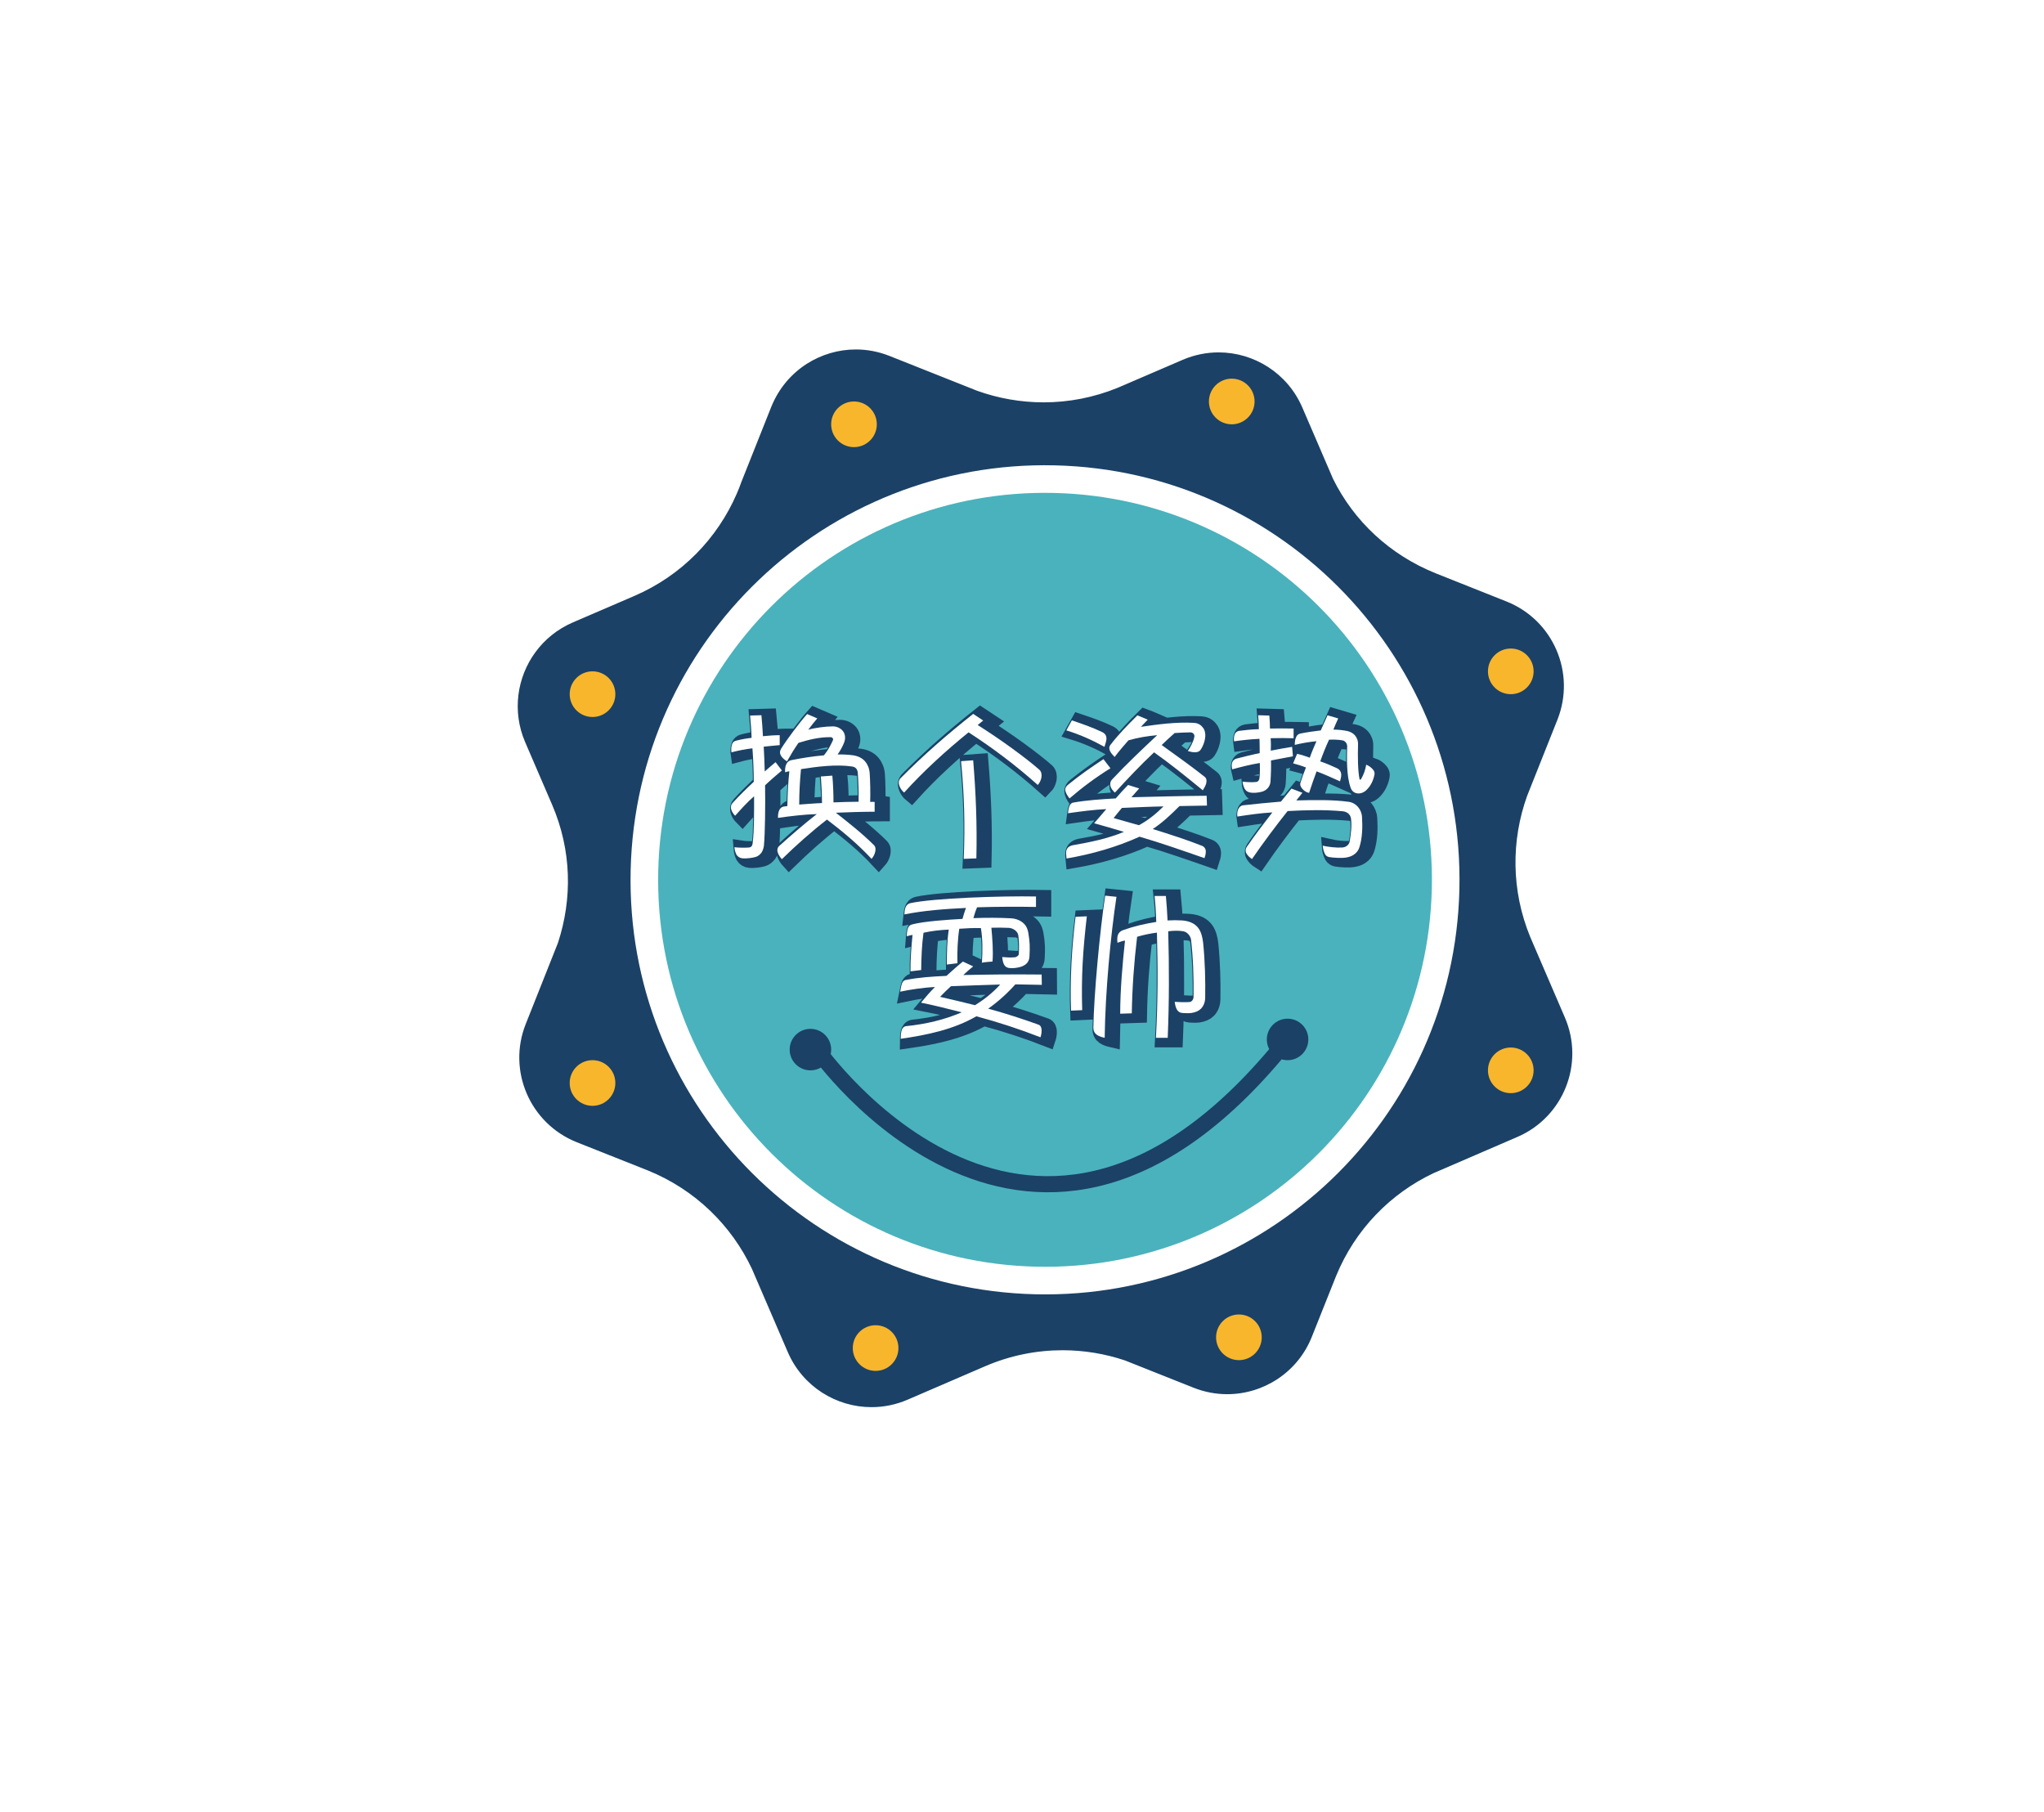 <?xml version="1.0" encoding="utf-8"?>
<!-- Generator: Adobe Illustrator 16.0.0, SVG Export Plug-In . SVG Version: 6.00 Build 0)  -->
<!DOCTYPE svg PUBLIC "-//W3C//DTD SVG 1.1//EN" "http://www.w3.org/Graphics/SVG/1.1/DTD/svg11.dtd">
<svg version="1.1" id="Layer_1" xmlns="http://www.w3.org/2000/svg" xmlns:xlink="http://www.w3.org/1999/xlink" x="0px" y="0px"
	 width="126.876px" height="112.438px" viewBox="0 0 126.876 112.438" enable-background="new 0 0 126.876 112.438"
	 xml:space="preserve">
<rect fill="#FFFFFF" width="126.876" height="112.438"/>
<g>
	<g>
		<g>
			<g>
				<path fill="#1B4166" d="M54.099,87.836c-2.464,0-4.686-1.462-5.659-3.724l-2.226-5.166c-1.251-2.648-3.448-4.727-6.182-5.836
					l-4.423-1.756c-3.152-1.262-4.692-4.847-3.436-7.991l1.996-5.027c0.894-2.725,0.772-5.569-0.359-8.197l-1.672-3.881
					c-0.857-1.992-0.593-4.318,0.689-6.069c0.642-0.88,1.516-1.576,2.528-2.014l3.808-1.64c2.75-1.183,4.92-3.346,6.11-6.091
					c0.104-0.228,0.186-0.45,0.267-0.676l1.871-4.704c0.488-1.206,1.317-2.21,2.399-2.903c0.994-0.636,2.14-0.972,3.312-0.972
					c0.781,0,1.549,0.148,2.281,0.441l5.436,2.16c1.261,0.45,2.592,0.682,3.939,0.681c1.52,0,3.008-0.293,4.424-0.872l4.007-1.726
					c0.776-0.334,1.594-0.503,2.431-0.503c2.461,0,4.681,1.461,5.654,3.721l1.912,4.439c1.254,2.526,3.434,4.523,6.127,5.601
					l4.364,1.736c1.528,0.609,2.727,1.774,3.375,3.282c0.649,1.509,0.672,3.181,0.063,4.708l-1.881,4.728
					c-0.979,2.724-0.909,5.712,0.2,8.4l2.136,4.962c0.652,1.51,0.677,3.184,0.068,4.711c-0.608,1.526-1.776,2.724-3.287,3.371
					l-5.2,2.244c-2.615,1.243-4.674,3.42-5.78,6.12l-1.498,3.757c-0.937,2.356-3.182,3.88-5.72,3.88l0,0
					c-0.778,0-1.543-0.146-2.271-0.437l-4.256-1.693c-1.177-0.395-2.427-0.599-3.69-0.599c-1.593,0-3.148,0.322-4.624,0.959
					l-4.807,2.073C55.751,87.667,54.935,87.836,54.099,87.836z"/>
				<path fill="#FFFFFF" d="M53.124,21.689c0.697,0,1.407,0.13,2.096,0.405l5.437,2.161c1.313,0.469,2.709,0.717,4.124,0.717
					c1.54,0,3.104-0.293,4.613-0.91l4.016-1.729c0.729-0.313,1.486-0.462,2.232-0.462c2.19,0,4.273,1.28,5.195,3.419l1.912,4.439
					c1.286,2.594,3.502,4.708,6.4,5.866l4.365,1.737c2.901,1.156,4.314,4.438,3.158,7.34l-1.881,4.729
					c-0.99,2.756-0.998,5.866,0.203,8.775l2.139,4.969c1.239,2.869-0.086,6.195-2.957,7.425l-5.201,2.245
					c-2.65,1.26-4.849,3.47-6.045,6.39l-1.5,3.761c-0.88,2.217-3.007,3.565-5.255,3.565c-0.695,0-1.401-0.129-2.087-0.401
					l-4.256-1.693c-1.24-0.416-2.549-0.634-3.875-0.634c-1.611,0-3.25,0.321-4.822,1l-4.807,2.073
					c-0.729,0.312-1.485,0.46-2.23,0.46c-2.193,0-4.278-1.281-5.2-3.422l-2.226-5.166c-1.262-2.673-3.497-4.901-6.453-6.101
					l-4.426-1.758c-2.898-1.16-4.313-4.445-3.156-7.341l1.997-5.028c0.896-2.731,0.86-5.734-0.365-8.58l-1.672-3.881
					c-0.819-1.904-0.508-4.017,0.634-5.575c0.575-0.789,1.367-1.438,2.323-1.851l3.808-1.64c2.973-1.278,5.178-3.6,6.371-6.351
					c0.105-0.233,0.193-0.469,0.278-0.707l1.865-4.688c0.46-1.138,1.243-2.051,2.204-2.667
					C50.983,22.005,52.039,21.689,53.124,21.689 M53.124,20.689c-1.269,0-2.508,0.363-3.582,1.05
					c-1.17,0.751-2.066,1.835-2.592,3.135l-1.867,4.692c-0.089,0.247-0.167,0.457-0.261,0.665c-1.146,2.642-3.224,4.712-5.854,5.844
					l-3.809,1.64c-1.096,0.474-2.041,1.228-2.736,2.181c-1.385,1.892-1.671,4.405-0.744,6.56l1.672,3.881
					c1.08,2.506,1.198,5.218,0.344,7.845l-1.986,4.999c-1.358,3.398,0.308,7.274,3.715,8.639l4.428,1.759
					c2.61,1.059,4.714,3.048,5.918,5.598l2.211,5.135c1.054,2.446,3.455,4.026,6.119,4.026c0.904,0,1.787-0.182,2.624-0.541
					l4.81-2.074c1.412-0.609,2.901-0.918,4.426-0.918c1.2,0,2.389,0.193,3.531,0.573l4.23,1.683
					c0.787,0.314,1.614,0.473,2.456,0.473c2.745,0,5.172-1.646,6.185-4.196l1.499-3.76c1.056-2.576,3.026-4.659,5.546-5.856
					l5.168-2.23c1.632-0.698,2.895-1.993,3.552-3.645c0.658-1.651,0.633-3.461-0.073-5.095l-2.139-4.968
					c-1.056-2.559-1.122-5.42-0.18-8.042l1.869-4.696c0.657-1.651,0.633-3.459-0.068-5.09c-0.702-1.631-1.998-2.891-3.649-3.549
					l-4.365-1.737c-2.569-1.027-4.651-2.93-5.863-5.358l-1.901-4.414c-1.053-2.444-3.452-4.023-6.113-4.023
					c-0.905,0-1.789,0.183-2.628,0.543l-4.016,1.73c-1.339,0.547-2.764,0.828-4.218,0.828c-1.291,0-2.564-0.222-3.788-0.658
					l-5.403-2.149C54.799,20.85,53.969,20.689,53.124,20.689L53.124,20.689z"/>
			</g>
		</g>
	</g>
</g>
<g>
	<g>
		<g>
			<g>
				<path fill="#FFFFFF" d="M39.146,54.009c-0.33,14.205,10.92,25.992,25.129,26.321c14.202,0.329,25.985-10.924,26.313-25.128
					c0.329-14.206-10.92-25.99-25.121-26.32C51.259,28.553,39.476,39.804,39.146,54.009z"/>
			</g>
		</g>
	</g>
</g>
<g>
	<g>
		<g>
			<g>
				<path fill="#4AB2BC" d="M40.859,54.049C40.552,67.308,51.052,78.31,64.315,78.617c13.256,0.308,24.254-10.197,24.561-23.456
					c0.308-13.259-10.192-24.259-23.448-24.566C52.165,30.288,41.165,40.788,40.859,54.049z"/>
			</g>
		</g>
	</g>
</g>
<path fill="none" stroke="#1B4166" stroke-miterlimit="10" d="M47.936,48.832c0.021,1.196,0,3.036-0.073,3.76
	c-0.02,0.144-0.072,0.3-0.153,0.424c-0.095,0.123-0.218,0.228-0.372,0.269c-0.176,0.051-0.549,0.102-0.797,0.083
	c-0.186-0.021-0.299-0.103-0.381-0.229c-0.07-0.135-0.113-0.3-0.126-0.464c0.197,0.031,0.651,0.041,0.88,0.02
	c0.155-0.009,0.227-0.091,0.248-0.247c0.104-0.815,0.092-1.994,0.092-2.935c-0.413,0.354-0.814,0.806-1.176,1.211
	c-0.104-0.104-0.21-0.259-0.25-0.412c-0.029-0.137-0.01-0.271,0.085-0.375c0.421-0.463,0.845-0.877,1.321-1.322
	c0-0.65-0.032-1.446-0.083-2.076c-0.394,0.041-0.92,0.146-1.301,0.248c-0.022-0.145-0.022-0.351,0.042-0.516
	c0.039-0.104,0.123-0.187,0.247-0.209c0.308-0.081,0.681-0.143,0.961-0.175c-0.012-0.423-0.054-0.93-0.094-1.384l0.703-0.02
	c0.04,0.383,0.081,1.001,0.093,1.302c0.309-0.032,0.721-0.063,1.042-0.063v0.619c-0.33,0.033-0.743,0.064-0.991,0.095
	c0.029,0.475,0.052,1.093,0.062,1.538c0.165-0.144,0.455-0.4,0.672-0.577l0.393,0.515C48.679,48.161,48.183,48.594,47.936,48.832z
	 M54.545,53.398c-0.866-0.932-1.804-1.706-2.767-2.439c-0.961,0.744-1.901,1.582-2.8,2.458c-0.113-0.124-0.228-0.289-0.271-0.464
	c-0.029-0.133,0-0.268,0.126-0.373c0.755-0.68,1.528-1.352,2.312-1.961c-0.763,0.021-1.642,0.124-2.407,0.237
	c-0.008-0.155,0.012-0.342,0.075-0.476c0.051-0.113,0.134-0.196,0.268-0.226c0.071-0.013,0.156-0.021,0.239-0.033
	c0.009-0.681,0.05-1.498,0.123-2.158c-0.064,0-0.178,0.032-0.261,0.061c-0.02-0.175,0-0.371,0.083-0.526
	c0.055-0.102,0.146-0.194,0.302-0.226c0.661-0.135,1.331-0.239,2.022-0.3c0.238-0.289,0.412-0.608,0.559-0.939
	c0.039-0.085-0.04-0.188-0.134-0.188c-0.704-0.01-1.364,0.155-2.006,0.353c-0.258,0.372-0.495,0.763-0.712,1.147
	c-0.152-0.095-0.319-0.229-0.391-0.385c-0.063-0.112-0.063-0.245,0.021-0.391c0.369-0.59,1.146-1.634,1.62-2.16l0.629,0.271
	c-0.185,0.215-0.4,0.484-0.558,0.701c0.393-0.114,1.075-0.206,1.52-0.206c0.258,0,0.485,0.112,0.63,0.288
	c0.134,0.176,0.174,0.413,0.092,0.671c-0.083,0.239-0.269,0.581-0.422,0.784c0.269-0.009,0.691,0.012,0.979,0.054
	c0.321,0.052,0.57,0.188,0.732,0.383c0.158,0.185,0.259,0.434,0.282,0.722c0.03,0.424,0.051,1.272,0.03,1.789
	c0.081-0.013,0.218-0.013,0.277,0v0.607c-0.66,0-1.798,0.031-2.407,0.062c0.766,0.601,1.655,1.301,2.368,2.014
	c0.103,0.104,0.112,0.271,0.071,0.424C54.731,53.139,54.64,53.293,54.545,53.398z M53.69,48.057
	c-0.023-0.227-0.136-0.362-0.362-0.392c-0.981-0.146-2.19,0.011-3.163,0.165c-0.07,0.722-0.111,1.456-0.111,2.198
	c0.422-0.028,1.001-0.08,1.414-0.092c0-0.515-0.031-1.156-0.07-1.651l0.712-0.052c0.051,0.534,0.071,1.135,0.071,1.662
	c0.412-0.021,1.168-0.042,1.56-0.042C53.75,49.276,53.731,48.605,53.69,48.057z"/>
<path fill="none" stroke="#1B4166" stroke-miterlimit="10" d="M64.862,48.812c-1.364-1.219-2.82-2.314-4.296-3.266
	c-1.387,1.128-2.769,2.377-4,3.74c-0.134-0.111-0.236-0.258-0.287-0.403c-0.075-0.186-0.052-0.372,0.072-0.495
	c1.485-1.498,2.914-2.727,4.502-3.987l0.622,0.412c-0.094,0.074-0.26,0.207-0.342,0.28c1.427,0.898,2.984,2.035,3.832,2.778
	c0.123,0.114,0.155,0.299,0.123,0.478C65.058,48.522,64.966,48.707,64.862,48.812z M60.266,53.398
	c0.093-2.088,0.032-4.019-0.165-6.063l0.753-0.054c0.165,2.016,0.247,3.947,0.197,6.086L60.266,53.398z"/>
<path fill="none" stroke="#1B4166" stroke-miterlimit="10" d="M66.832,49.646c-0.095-0.123-0.206-0.278-0.247-0.434
	c-0.045-0.144-0.012-0.276,0.166-0.424c0.711-0.578,1.423-1.073,2.189-1.579c0.143,0.195,0.3,0.393,0.434,0.567
	C68.496,48.316,67.647,48.945,66.832,49.646z M73.659,50.122c-0.516,0.519-1.074,1.044-1.661,1.425
	c0.97,0.302,2.137,0.673,3.067,1.045c0.174,0.072,0.238,0.238,0.227,0.382c0,0.146-0.053,0.291-0.082,0.381
	c-1.333-0.463-2.676-0.938-4.03-1.332c-1.415,0.642-2.964,1.085-4.533,1.354c-0.021-0.218-0.052-0.403,0.01-0.547
	c0.051-0.136,0.176-0.25,0.443-0.289c1.034-0.178,2.141-0.412,3.11-0.817c-0.609-0.187-1.229-0.361-1.85-0.537
	c0.186-0.215,0.568-0.65,0.754-0.875c-0.795,0.037-1.59,0.142-2.377,0.256c0.014-0.103,0.023-0.236,0.062-0.362
	c0.044-0.145,0.115-0.269,0.259-0.3c0.867-0.153,1.747-0.207,2.646-0.259c0.185-0.218,0.506-0.577,0.764-0.835
	c0.197,0.061,0.518,0.166,0.691,0.217c-0.165,0.197-0.331,0.361-0.483,0.547c1.238-0.031,3.157-0.083,4.668-0.093
	c0,0.146,0.011,0.444,0.021,0.609C74.879,50.101,74.092,50.111,73.659,50.122z M69.002,46.445c-0.745-0.412-1.53-0.766-2.367-1.022
	c0.095-0.166,0.229-0.413,0.343-0.619c0.648,0.216,1.301,0.445,1.878,0.724c0.219,0.103,0.271,0.258,0.271,0.421
	C69.114,46.116,69.051,46.28,69.002,46.445z M75.106,49.143c-1.044-0.857-2.045-1.664-3.026-2.356
	c-0.847,0.795-1.673,1.672-2.428,2.5c-0.126-0.111-0.237-0.249-0.278-0.403c-0.031-0.134-0.021-0.289,0.121-0.433
	c0.829-0.889,1.842-1.85,2.78-2.729c-0.6,0.052-1.219,0.155-1.786,0.321c-0.301,0.342-0.59,0.681-0.857,1.032
	c-0.094-0.103-0.217-0.227-0.279-0.359c-0.062-0.127-0.081-0.26,0.021-0.394c0.473-0.62,1.072-1.239,1.672-1.829
	c0.176,0.062,0.475,0.196,0.641,0.267c-0.134,0.146-0.32,0.333-0.423,0.444c1.052-0.152,2.168-0.309,3.295-0.247
	c0.206,0.011,0.392,0.095,0.525,0.259c0.126,0.134,0.165,0.29,0.178,0.476c0.009,0.31-0.114,0.662-0.28,0.92
	c-0.103,0.165-0.299,0.186-0.476,0.165c-0.122-0.011-0.247-0.053-0.33-0.072c0.188-0.29,0.341-0.569,0.403-0.868
	c0.041-0.165-0.093-0.29-0.248-0.29c-0.215,0-0.691,0.021-0.972,0.042c-0.226,0.197-0.607,0.547-0.805,0.744
	c0.949,0.682,1.974,1.416,2.666,1.972c0.134,0.104,0.134,0.27,0.092,0.426C75.271,48.883,75.178,49.028,75.106,49.143z
	 M70.085,50.236c-0.175,0.207-0.381,0.455-0.514,0.63c0.514,0.145,1.041,0.3,1.568,0.444c0.547-0.289,1.073-0.713,1.528-1.168
	C71.945,50.155,70.819,50.205,70.085,50.236z"/>
<path fill="none" stroke="#1B4166" stroke-miterlimit="10" d="M79.316,45.91c0.022,0.235,0.022,0.525,0.012,0.773
	c0.433-0.083,0.921-0.177,1.321-0.238l0.052,0.588c-0.434,0.083-0.991,0.187-1.362,0.259c0.01,0.384,0,0.848-0.032,1.322
	c-0.011,0.135-0.061,0.248-0.134,0.354c-0.104,0.13-0.237,0.225-0.412,0.267c-0.238,0.062-0.538,0.094-0.775,0.032
	c-0.123-0.032-0.226-0.114-0.289-0.229c-0.064-0.123-0.114-0.298-0.123-0.432c0.256,0.031,0.578,0.05,0.847,0.019
	c0.121-0.019,0.197-0.113,0.204-0.258c0.032-0.277,0.032-0.631,0.022-0.919c-0.569,0.093-1.157,0.239-1.714,0.395
	c-0.033-0.135-0.043-0.28-0.011-0.405c0.04-0.123,0.123-0.217,0.258-0.257c0.383-0.104,1.157-0.29,1.456-0.343
	c0-0.29,0-0.619-0.012-0.889c-0.526,0.021-1.084,0.085-1.579,0.155c-0.021-0.144-0.01-0.33,0.053-0.464
	c0.052-0.094,0.133-0.165,0.257-0.186c0.405-0.053,0.817-0.094,1.23-0.104c0-0.279-0.021-0.578-0.044-0.866l0.694,0.02
	c0.021,0.209,0.041,0.59,0.041,0.806c0.361-0.01,1.084-0.01,1.467,0v0.602C80.401,45.897,79.792,45.897,79.316,45.91z
	 M84.842,52.633c-0.05,0.188-0.143,0.32-0.255,0.423c-0.146,0.135-0.322,0.209-0.526,0.249c-0.28,0.062-0.87,0.03-1.128-0.021
	c-0.091-0.02-0.174-0.073-0.228-0.156c-0.093-0.165-0.144-0.393-0.155-0.548c0.33,0.074,0.806,0.136,1.199,0.114
	c0.228-0.009,0.433-0.153,0.477-0.382c0.07-0.444,0.144-0.929,0.081-1.403c-0.03-0.28-0.259-0.444-0.526-0.466
	c-1.116-0.104-2.294-0.072-3.41-0.012c-0.774,0.973-1.518,1.973-2.21,2.977c-0.144-0.092-0.319-0.249-0.381-0.423
	c-0.02-0.105-0.02-0.22,0.05-0.321c0.496-0.724,1.042-1.436,1.594-2.149c-0.735,0.042-1.467,0.147-2.17,0.257
	c-0.022-0.143-0.011-0.307,0.049-0.453c0.064-0.134,0.157-0.227,0.321-0.247c0.753-0.083,1.55-0.166,2.334-0.228
	c0.229-0.289,0.508-0.631,0.651-0.807l0.682,0.26c-0.122,0.153-0.26,0.331-0.38,0.475c1.104-0.031,2.249-0.051,3.24,0.082
	c0.248,0.032,0.444,0.156,0.591,0.321c0.145,0.174,0.238,0.393,0.248,0.629C85.03,51.413,85.008,52.087,84.842,52.633z
	 M85.236,49.152c-0.165,0.145-0.382,0.216-0.568,0.176c-0.176-0.031-0.321-0.145-0.392-0.36c-0.26-0.746-0.229-1.86-0.209-2.562
	c0-0.165-0.122-0.331-0.287-0.362c-0.26-0.052-0.621-0.052-0.837-0.042c-0.196,0.423-0.382,0.877-0.547,1.345
	c0.341,0.113,0.774,0.299,1.053,0.432c0.166,0.082,0.229,0.208,0.248,0.353c0.011,0.143-0.029,0.299-0.075,0.455
	c-0.482-0.219-0.958-0.434-1.453-0.621c-0.165,0.444-0.318,0.877-0.465,1.333c-0.166-0.011-0.382-0.166-0.488-0.342
	c-0.059-0.093-0.08-0.194-0.048-0.288c0.102-0.318,0.216-0.643,0.341-0.941c-0.219-0.093-0.591-0.206-0.797-0.258l0.248-0.59
	c0.256,0.053,0.538,0.146,0.786,0.238c0.092-0.279,0.308-0.784,0.413-1.023c-0.445,0.042-0.919,0.125-1.344,0.229
	c0-0.146,0.011-0.321,0.073-0.454c0.04-0.125,0.124-0.219,0.269-0.25c0.414-0.083,0.835-0.144,1.271-0.195
	c0.112-0.258,0.331-0.733,0.421-0.939l0.662,0.197c-0.104,0.226-0.206,0.453-0.301,0.692c0.25,0,0.602,0.028,0.88,0.091
	c0.187,0.042,0.339,0.134,0.454,0.258c0.124,0.146,0.206,0.34,0.197,0.568c-0.021,0.765-0.012,1.621,0.092,2.147
	c0.009,0.054,0.062,0.063,0.093,0.013c0.167-0.28,0.27-0.579,0.323-0.899c0.144,0.052,0.329,0.175,0.443,0.329
	c0.062,0.084,0.09,0.187,0.07,0.281C85.692,48.532,85.525,48.895,85.236,49.152z"/>
<path fill="none" stroke="#1B4166" stroke-miterlimit="10" d="M63.471,61.188c-0.507,0.569-1.085,1.084-1.684,1.508
	c1.063,0.289,2.085,0.619,3.119,0.992c0.146,0.052,0.196,0.205,0.196,0.361c0,0.152-0.031,0.307-0.07,0.423
	c-1.293-0.506-2.623-0.94-3.979-1.302c-1.415,0.816-3.037,1.158-4.698,1.396c0-0.154,0.01-0.331,0.051-0.497
	c0.041-0.143,0.115-0.268,0.29-0.287c1.229-0.125,2.354-0.393,3.448-0.859c-0.807-0.206-1.786-0.454-2.529-0.599
	c0.287-0.342,0.535-0.641,0.868-0.972c-0.695,0.031-1.581,0.166-2.159,0.289c0.031-0.145,0.053-0.34,0.103-0.485
	c0.039-0.112,0.103-0.216,0.228-0.236c0.826-0.166,1.661-0.218,2.54-0.259c0.312-0.279,0.671-0.61,1.023-0.889
	c0.187,0.085,0.414,0.197,0.639,0.301c-0.194,0.154-0.433,0.36-0.617,0.535c1.474-0.029,3.035-0.051,4.864-0.029
	c0,0.135,0.011,0.453,0.011,0.641C64.586,61.208,63.925,61.197,63.471,61.188z M61.097,56.405c-0.096,0.217-0.166,0.444-0.23,0.673
	c0.754-0.031,1.602-0.031,2.335,0.01c0.207,0.009,0.456,0.071,0.663,0.217c0.205,0.144,0.35,0.33,0.412,0.691
	c0.094,0.568,0.104,0.836,0.071,1.456c-0.01,0.363-0.247,0.559-0.546,0.65c-0.219,0.064-0.465,0.095-0.693,0.073
	c-0.237-0.02-0.33-0.165-0.392-0.34c-0.033-0.114-0.052-0.229-0.062-0.341c0.258,0.02,0.536,0.039,0.815,0.01
	c0.094-0.021,0.204-0.114,0.216-0.174c0.021-0.405,0.021-0.776-0.029-1.18c-0.033-0.258-0.32-0.443-0.568-0.467
	c-0.332-0.018-0.764-0.018-1.105-0.009c0.06,0.684,0.122,1.406,0.072,2.097c-0.217,0.021-0.446,0.03-0.661,0.072
	c0.05-0.724,0.05-1.454-0.062-2.147c-0.455-0.013-0.929,0.011-1.342,0.041c-0.104,0.661-0.134,1.437-0.114,2.139l-0.661,0.082
	c0-0.734,0.021-1.489,0.122-2.169c-0.516,0.02-1.061,0.082-1.568,0.195c-0.104,0.735-0.135,1.561-0.144,2.315l-0.663,0.081
	c-0.01-0.774,0.054-1.519,0.125-2.262c-0.114,0.019-0.237,0.052-0.362,0.083c0.012-0.165,0.021-0.341,0.071-0.485
	c0.045-0.125,0.126-0.216,0.26-0.248c0.742-0.197,2.273-0.299,3.132-0.342c0.062-0.237,0.133-0.452,0.216-0.682
	c-1.293,0.063-2.594,0.155-3.824,0.403c0.013-0.114,0.013-0.279,0.064-0.413c0.052-0.136,0.133-0.247,0.318-0.289
	c1.438-0.31,5.651-0.454,7.789-0.412v0.649C63.707,56.363,62.353,56.363,61.097,56.405z M59.474,61.302
	c-0.188,0.165-0.519,0.495-0.674,0.661c0.633,0.144,1.509,0.352,2.17,0.518c0.548-0.341,1.096-0.766,1.561-1.283
	C61.518,61.229,60.485,61.262,59.474,61.302z"/>
<path fill="none" stroke="#1B4166" stroke-miterlimit="10" d="M67.62,62.789l-0.692,0.031c-0.071-1.952,0.042-3.895,0.28-5.825
	l0.699-0.03C67.659,59.103,67.56,60.714,67.62,62.789z M69.016,64.504c-0.175-0.041-0.354-0.092-0.487-0.186
	c-0.133-0.094-0.215-0.236-0.215-0.444c0.031-2.015,0.4-5.992,0.733-8.191l0.701,0.071C69.387,58.151,69.057,61.592,69.016,64.504z
	 M74.996,62.696c-0.146,0.145-0.342,0.227-0.598,0.268c-0.179,0.021-0.374,0.012-0.56,0c-0.165-0.011-0.268-0.093-0.342-0.215
	c-0.07-0.126-0.112-0.291-0.134-0.477c0.3,0.021,0.63,0.031,0.92,0.011c0.153-0.011,0.249-0.177,0.249-0.32
	c0.018-1.198-0.022-2.397-0.156-3.554c-0.031-0.227-0.238-0.477-0.475-0.516c-0.29-0.053-0.652-0.04-0.941,0
	c0.062,2.189,0.062,4.379-0.031,6.61h-0.732c0.125-2.293,0.125-4.328,0.062-6.527c-0.414,0.05-0.836,0.144-1.23,0.257
	c-0.194,1.631-0.301,3.119-0.33,4.752l-0.721,0.023c0.007-1.551,0.143-3.05,0.299-4.539c-0.156,0.023-0.299,0.073-0.467,0.137
	c-0.02-0.165-0.02-0.33,0.021-0.477c0.052-0.134,0.146-0.248,0.331-0.309c0.659-0.237,1.341-0.394,2.055-0.507
	c-0.01-0.496-0.052-1.125-0.104-1.611h0.702c0.042,0.402,0.084,1.094,0.104,1.519c0.29-0.021,0.62-0.021,0.919,0
	c0.476,0.041,0.794,0.206,1.003,0.486c0.164,0.237,0.246,0.537,0.287,0.908c0.114,1.115,0.146,2.324,0.127,3.419
	C75.243,62.314,75.151,62.531,74.996,62.696z"/>
<path fill="#FFFFFF" d="M47.49,48.739c0.021,1.196,0,3.036-0.073,3.76c-0.02,0.144-0.072,0.3-0.153,0.425
	c-0.095,0.122-0.218,0.227-0.373,0.267c-0.175,0.052-0.548,0.103-0.796,0.084c-0.186-0.021-0.299-0.103-0.381-0.229
	c-0.071-0.135-0.113-0.3-0.126-0.464c0.197,0.031,0.651,0.041,0.88,0.02c0.155-0.009,0.227-0.091,0.248-0.247
	c0.104-0.815,0.092-1.994,0.092-2.934c-0.413,0.352-0.814,0.805-1.177,1.209c-0.104-0.104-0.209-0.258-0.249-0.412
	c-0.029-0.136-0.01-0.271,0.085-0.374c0.421-0.463,0.845-0.876,1.321-1.321c0-0.651-0.033-1.447-0.083-2.078
	c-0.394,0.042-0.92,0.146-1.301,0.249c-0.022-0.145-0.022-0.351,0.042-0.516c0.039-0.104,0.123-0.187,0.246-0.208
	c0.309-0.082,0.682-0.144,0.962-0.176c-0.012-0.422-0.054-0.93-0.094-1.384l0.703-0.02c0.04,0.383,0.081,1.001,0.093,1.302
	c0.309-0.032,0.721-0.063,1.042-0.063v0.618c-0.331,0.033-0.743,0.064-0.992,0.096c0.03,0.475,0.052,1.093,0.062,1.539
	c0.166-0.145,0.456-0.401,0.673-0.578l0.393,0.515C48.233,48.068,47.737,48.501,47.49,48.739z M54.1,53.306
	c-0.866-0.931-1.804-1.706-2.767-2.439c-0.961,0.744-1.901,1.582-2.8,2.458c-0.114-0.124-0.228-0.289-0.271-0.464
	c-0.029-0.133,0-0.268,0.125-0.373c0.756-0.68,1.529-1.352,2.313-1.961c-0.763,0.021-1.642,0.125-2.407,0.237
	c-0.008-0.155,0.012-0.342,0.075-0.476c0.05-0.113,0.134-0.197,0.268-0.226c0.071-0.013,0.156-0.021,0.238-0.033
	c0.01-0.681,0.051-1.497,0.122-2.158c-0.062,0-0.176,0.032-0.259,0.062c-0.02-0.176,0-0.373,0.083-0.527
	c0.054-0.102,0.146-0.195,0.301-0.227c0.662-0.133,1.332-0.238,2.023-0.299c0.238-0.289,0.412-0.608,0.559-0.939
	c0.039-0.085-0.04-0.188-0.134-0.188c-0.704-0.01-1.364,0.155-2.006,0.353c-0.258,0.372-0.496,0.763-0.712,1.147
	c-0.152-0.095-0.319-0.229-0.391-0.385c-0.063-0.111-0.063-0.245,0.021-0.391c0.369-0.59,1.146-1.634,1.62-2.16l0.629,0.27
	c-0.185,0.216-0.4,0.485-0.558,0.703c0.393-0.115,1.075-0.207,1.52-0.207c0.258,0,0.485,0.111,0.629,0.289
	c0.135,0.174,0.175,0.412,0.093,0.67c-0.083,0.238-0.269,0.581-0.422,0.784c0.269-0.009,0.691,0.012,0.979,0.054
	c0.321,0.052,0.57,0.188,0.732,0.383c0.158,0.186,0.259,0.434,0.281,0.723c0.03,0.423,0.052,1.271,0.03,1.787
	c0.082-0.011,0.219-0.011,0.278,0v0.607c-0.66,0-1.798,0.032-2.407,0.062c0.766,0.603,1.655,1.302,2.368,2.016
	c0.103,0.104,0.112,0.27,0.071,0.423C54.286,53.046,54.194,53.2,54.1,53.306z M53.245,47.964c-0.023-0.227-0.136-0.362-0.363-0.392
	c-0.98-0.146-2.189,0.011-3.162,0.165c-0.07,0.722-0.111,1.455-0.111,2.198c0.422-0.028,1.001-0.079,1.414-0.092
	c0-0.515-0.031-1.156-0.07-1.651l0.712-0.052c0.05,0.535,0.071,1.135,0.071,1.661c0.412-0.021,1.168-0.04,1.56-0.04
	C53.305,49.184,53.286,48.513,53.245,47.964z"/>
<path fill="#FFFFFF" d="M64.417,48.719c-1.364-1.219-2.82-2.313-4.296-3.266c-1.387,1.128-2.769,2.377-4,3.739
	c-0.134-0.11-0.236-0.258-0.287-0.402c-0.075-0.186-0.052-0.372,0.071-0.496c1.486-1.497,2.914-2.725,4.503-3.986l0.622,0.412
	c-0.094,0.074-0.26,0.207-0.343,0.279c1.427,0.899,2.985,2.036,3.833,2.779c0.123,0.115,0.154,0.299,0.123,0.478
	C64.612,48.429,64.521,48.614,64.417,48.719z M59.82,53.306c0.093-2.088,0.032-4.02-0.165-6.063l0.753-0.054
	c0.165,2.016,0.247,3.947,0.197,6.086L59.82,53.306z"/>
<path fill="#FFFFFF" d="M66.387,49.554c-0.095-0.123-0.206-0.278-0.247-0.433c-0.045-0.145-0.012-0.278,0.166-0.425
	c0.711-0.578,1.423-1.074,2.189-1.579c0.143,0.195,0.3,0.393,0.434,0.567C68.051,48.224,67.202,48.853,66.387,49.554z
	 M73.214,50.029c-0.516,0.519-1.074,1.044-1.661,1.425c0.969,0.301,2.137,0.673,3.067,1.045c0.174,0.073,0.238,0.238,0.226,0.382
	c0,0.146-0.052,0.291-0.081,0.381c-1.333-0.463-2.676-0.938-4.03-1.332c-1.415,0.643-2.964,1.086-4.534,1.354
	c-0.02-0.217-0.051-0.403,0.01-0.547c0.052-0.136,0.177-0.25,0.444-0.289c1.034-0.178,2.141-0.412,3.11-0.816
	c-0.609-0.187-1.229-0.362-1.85-0.537c0.186-0.216,0.568-0.652,0.754-0.877c-0.795,0.039-1.59,0.143-2.377,0.257
	c0.014-0.103,0.023-0.236,0.062-0.361c0.043-0.146,0.115-0.27,0.259-0.3c0.867-0.154,1.747-0.208,2.645-0.26
	c0.185-0.218,0.507-0.577,0.765-0.835c0.196,0.061,0.517,0.166,0.691,0.216c-0.165,0.197-0.331,0.362-0.483,0.548
	c1.238-0.032,3.157-0.083,4.668-0.093c0,0.146,0.011,0.444,0.021,0.609C74.433,50.008,73.646,50.019,73.214,50.029z M68.557,46.354
	c-0.745-0.413-1.53-0.767-2.367-1.023c0.094-0.166,0.229-0.413,0.343-0.62c0.648,0.217,1.301,0.446,1.878,0.725
	c0.219,0.103,0.271,0.258,0.271,0.421C68.669,46.022,68.605,46.188,68.557,46.354z M74.661,49.05
	c-1.044-0.857-2.045-1.664-3.026-2.356c-0.847,0.796-1.674,1.672-2.428,2.499c-0.126-0.11-0.237-0.248-0.278-0.402
	c-0.031-0.134-0.022-0.289,0.121-0.433c0.829-0.89,1.842-1.85,2.78-2.729c-0.6,0.052-1.219,0.155-1.786,0.321
	c-0.301,0.342-0.59,0.68-0.857,1.032c-0.094-0.103-0.217-0.226-0.28-0.359c-0.062-0.127-0.08-0.26,0.022-0.394
	c0.473-0.619,1.072-1.239,1.672-1.829c0.176,0.062,0.475,0.196,0.641,0.267c-0.135,0.146-0.32,0.332-0.424,0.444
	c1.053-0.152,2.169-0.309,3.295-0.247c0.207,0.011,0.393,0.095,0.526,0.26c0.126,0.133,0.165,0.289,0.178,0.475
	c0.009,0.31-0.114,0.662-0.28,0.92c-0.104,0.165-0.299,0.187-0.476,0.165c-0.122-0.011-0.247-0.054-0.331-0.072
	c0.188-0.29,0.342-0.569,0.404-0.868c0.041-0.165-0.093-0.29-0.248-0.29c-0.215,0-0.691,0.021-0.972,0.042
	c-0.226,0.197-0.607,0.547-0.805,0.744c0.948,0.682,1.974,1.416,2.666,1.972c0.134,0.104,0.134,0.271,0.092,0.426
	C74.825,48.79,74.732,48.935,74.661,49.05z M69.64,50.144c-0.175,0.207-0.382,0.455-0.514,0.63c0.514,0.145,1.041,0.3,1.568,0.444
	c0.547-0.289,1.073-0.713,1.528-1.168C71.5,50.062,70.374,50.113,69.64,50.144z"/>
<path fill="#FFFFFF" d="M78.871,45.817c0.022,0.235,0.022,0.525,0.011,0.773c0.434-0.083,0.922-0.177,1.322-0.237l0.052,0.587
	c-0.434,0.083-0.991,0.187-1.362,0.259c0.01,0.384,0,0.848-0.032,1.323c-0.011,0.134-0.061,0.248-0.134,0.352
	c-0.104,0.131-0.237,0.226-0.412,0.268c-0.238,0.062-0.538,0.094-0.775,0.032c-0.124-0.032-0.227-0.114-0.289-0.229
	c-0.064-0.123-0.114-0.299-0.123-0.432c0.256,0.031,0.577,0.05,0.847,0.02c0.121-0.02,0.197-0.114,0.204-0.259
	c0.031-0.277,0.031-0.63,0.021-0.919c-0.568,0.094-1.156,0.238-1.713,0.395c-0.033-0.135-0.043-0.281-0.011-0.404
	c0.04-0.124,0.123-0.218,0.258-0.258c0.383-0.104,1.157-0.29,1.456-0.343c0-0.29,0-0.62-0.012-0.889
	c-0.526,0.021-1.084,0.085-1.579,0.155c-0.021-0.144-0.01-0.33,0.053-0.465c0.052-0.093,0.133-0.164,0.257-0.185
	c0.404-0.053,0.817-0.094,1.23-0.104c0-0.278-0.021-0.578-0.044-0.866l0.694,0.02c0.021,0.208,0.041,0.589,0.041,0.806
	c0.361-0.01,1.084-0.01,1.466,0v0.602C79.956,45.805,79.347,45.805,78.871,45.817z M84.396,52.54
	c-0.05,0.188-0.143,0.32-0.255,0.423c-0.146,0.135-0.322,0.209-0.527,0.25c-0.279,0.062-0.869,0.029-1.127-0.022
	c-0.091-0.019-0.175-0.072-0.228-0.155c-0.093-0.165-0.144-0.393-0.155-0.548c0.33,0.074,0.806,0.136,1.199,0.114
	c0.228-0.009,0.433-0.153,0.477-0.382c0.069-0.444,0.144-0.928,0.081-1.403c-0.03-0.28-0.259-0.444-0.526-0.466
	c-1.116-0.104-2.294-0.072-3.41-0.012c-0.774,0.973-1.518,1.973-2.21,2.977c-0.144-0.092-0.319-0.248-0.381-0.423
	c-0.021-0.105-0.021-0.219,0.05-0.32c0.496-0.726,1.042-1.437,1.593-2.15c-0.735,0.042-1.466,0.147-2.171,0.257
	c-0.021-0.143-0.009-0.307,0.051-0.453c0.064-0.135,0.157-0.227,0.321-0.247c0.753-0.083,1.55-0.165,2.334-0.228
	c0.229-0.289,0.508-0.63,0.651-0.807l0.682,0.26c-0.122,0.152-0.26,0.331-0.38,0.475c1.104-0.031,2.249-0.051,3.24,0.083
	c0.248,0.031,0.444,0.155,0.591,0.32c0.145,0.175,0.238,0.393,0.248,0.629C84.584,51.32,84.562,51.994,84.396,52.54z M84.791,49.06
	c-0.165,0.145-0.382,0.216-0.568,0.176c-0.176-0.031-0.321-0.145-0.392-0.361c-0.26-0.744-0.229-1.859-0.209-2.562
	c0-0.164-0.122-0.33-0.287-0.361c-0.26-0.052-0.621-0.052-0.838-0.042c-0.195,0.423-0.381,0.877-0.546,1.345
	c0.341,0.113,0.774,0.299,1.053,0.432c0.165,0.082,0.228,0.209,0.248,0.353c0.011,0.144-0.029,0.299-0.075,0.454
	c-0.482-0.218-0.958-0.433-1.453-0.62c-0.165,0.444-0.318,0.877-0.465,1.333c-0.166-0.012-0.382-0.166-0.488-0.342
	c-0.059-0.092-0.08-0.194-0.048-0.287c0.102-0.319,0.215-0.643,0.341-0.942c-0.219-0.093-0.591-0.206-0.798-0.258l0.249-0.59
	c0.256,0.053,0.538,0.146,0.786,0.238c0.092-0.279,0.308-0.784,0.413-1.023c-0.445,0.042-0.919,0.124-1.344,0.229
	c0-0.146,0.011-0.321,0.073-0.454c0.04-0.125,0.124-0.219,0.269-0.25c0.414-0.083,0.835-0.144,1.271-0.195
	c0.112-0.258,0.33-0.733,0.421-0.939l0.662,0.196c-0.104,0.227-0.206,0.454-0.301,0.693c0.25,0,0.602,0.028,0.88,0.092
	c0.187,0.041,0.339,0.133,0.454,0.257c0.124,0.146,0.206,0.341,0.197,0.568c-0.021,0.765-0.012,1.621,0.092,2.147
	c0.009,0.054,0.062,0.063,0.092,0.013c0.168-0.28,0.271-0.579,0.324-0.899c0.144,0.052,0.329,0.175,0.443,0.33
	c0.062,0.083,0.09,0.186,0.07,0.28C85.247,48.439,85.08,48.802,84.791,49.06z"/>
<path fill="#FFFFFF" d="M63.025,61.095c-0.507,0.57-1.085,1.085-1.684,1.509c1.063,0.289,2.085,0.62,3.119,0.991
	c0.146,0.053,0.196,0.206,0.196,0.362c0,0.152-0.031,0.308-0.071,0.423c-1.292-0.505-2.623-0.94-3.979-1.303
	c-1.415,0.817-3.038,1.159-4.698,1.396c0-0.153,0.01-0.331,0.051-0.497c0.041-0.143,0.114-0.268,0.289-0.288
	c1.23-0.125,2.354-0.392,3.449-0.857c-0.807-0.207-1.786-0.455-2.529-0.6c0.287-0.342,0.535-0.641,0.868-0.971
	c-0.695,0.03-1.581,0.165-2.159,0.289c0.031-0.145,0.053-0.34,0.103-0.486c0.039-0.112,0.103-0.216,0.228-0.236
	c0.826-0.166,1.661-0.217,2.54-0.259c0.312-0.279,0.671-0.61,1.023-0.888c0.187,0.084,0.414,0.196,0.639,0.3
	c-0.194,0.153-0.433,0.36-0.617,0.536c1.474-0.031,3.035-0.051,4.864-0.031c0,0.136,0.011,0.454,0.011,0.641
	C64.141,61.115,63.479,61.104,63.025,61.095z M60.65,56.312c-0.095,0.217-0.165,0.444-0.229,0.673
	c0.754-0.031,1.602-0.031,2.334,0.01c0.208,0.009,0.456,0.071,0.664,0.217c0.205,0.144,0.35,0.33,0.412,0.692
	c0.094,0.567,0.104,0.836,0.071,1.455c-0.01,0.363-0.247,0.559-0.546,0.65c-0.219,0.063-0.465,0.095-0.693,0.073
	c-0.237-0.02-0.33-0.165-0.392-0.34c-0.033-0.115-0.052-0.229-0.062-0.341c0.258,0.02,0.536,0.039,0.815,0.01
	c0.094-0.021,0.204-0.114,0.216-0.175c0.021-0.403,0.021-0.775-0.03-1.179c-0.032-0.257-0.319-0.443-0.567-0.467
	c-0.332-0.019-0.764-0.019-1.105-0.009c0.06,0.684,0.122,1.406,0.071,2.098c-0.216,0.021-0.445,0.029-0.66,0.072
	c0.05-0.725,0.05-1.455-0.062-2.148c-0.455-0.013-0.929,0.011-1.342,0.041c-0.104,0.661-0.134,1.437-0.114,2.139l-0.661,0.082
	c0-0.734,0.021-1.49,0.122-2.169c-0.516,0.02-1.061,0.082-1.568,0.195c-0.104,0.735-0.135,1.561-0.144,2.315l-0.663,0.081
	c-0.01-0.774,0.054-1.519,0.125-2.262c-0.114,0.019-0.237,0.052-0.362,0.083c0.011-0.165,0.021-0.341,0.071-0.485
	c0.044-0.125,0.126-0.216,0.26-0.248c0.742-0.197,2.273-0.299,3.132-0.343c0.062-0.236,0.132-0.451,0.216-0.681
	c-1.293,0.064-2.594,0.155-3.824,0.403c0.013-0.114,0.013-0.279,0.064-0.413c0.051-0.136,0.133-0.247,0.318-0.289
	c1.438-0.31,5.651-0.454,7.789-0.412v0.649C63.262,56.271,61.907,56.271,60.65,56.312z M59.028,61.21
	c-0.188,0.164-0.519,0.494-0.674,0.66c0.632,0.144,1.509,0.352,2.169,0.518c0.549-0.341,1.097-0.766,1.562-1.283
	C61.072,61.137,60.04,61.169,59.028,61.21z"/>
<path fill="#FFFFFF" d="M67.175,62.696l-0.692,0.031c-0.071-1.953,0.042-3.894,0.28-5.826l0.699-0.029
	C67.214,59.01,67.113,60.621,67.175,62.696z M68.57,64.412c-0.176-0.042-0.354-0.092-0.487-0.187
	c-0.133-0.094-0.215-0.236-0.215-0.444c0.031-2.015,0.4-5.992,0.733-8.191l0.701,0.071C68.941,58.059,68.61,61.499,68.57,64.412z
	 M74.55,62.604c-0.145,0.145-0.342,0.228-0.598,0.268c-0.178,0.021-0.373,0.012-0.559,0c-0.165-0.011-0.268-0.093-0.342-0.215
	c-0.07-0.126-0.112-0.291-0.134-0.477c0.3,0.021,0.629,0.031,0.92,0.011c0.153-0.011,0.249-0.177,0.249-0.32
	c0.018-1.198-0.022-2.397-0.156-3.554c-0.031-0.227-0.238-0.477-0.475-0.515c-0.29-0.054-0.652-0.041-0.941,0
	c0.062,2.188,0.062,4.378-0.031,6.61h-0.732c0.125-2.294,0.125-4.329,0.062-6.528c-0.414,0.05-0.836,0.144-1.23,0.257
	c-0.194,1.632-0.301,3.12-0.33,4.752l-0.721,0.023c0.006-1.551,0.143-3.05,0.299-4.54c-0.156,0.024-0.299,0.074-0.467,0.138
	c-0.02-0.165-0.02-0.331,0.021-0.477c0.052-0.133,0.146-0.248,0.331-0.309c0.659-0.237,1.341-0.394,2.055-0.507
	c-0.01-0.496-0.052-1.125-0.104-1.611h0.702c0.042,0.402,0.084,1.094,0.104,1.518c0.29-0.019,0.62-0.019,0.919,0
	c0.476,0.042,0.794,0.207,1.003,0.487c0.164,0.237,0.246,0.536,0.287,0.908c0.114,1.115,0.146,2.324,0.127,3.419
	C74.798,62.222,74.706,62.438,74.55,62.604z"/>
<g>
	<circle fill="#4AB2BC" cx="50.305" cy="64.501" r="1.288"/>
	<circle fill="#4AB2BC" cx="79.923" cy="63.87" r="1.288"/>
	<path fill="none" stroke="#4AB2BC" stroke-miterlimit="10" d="M50.724,64.501c0,0,13.398,19.214,29.199-0.631"/>
</g>
<g>
	<circle fill="#1B4166" cx="50.305" cy="65.144" r="1.288"/>
	<circle fill="#1B4166" cx="79.923" cy="64.513" r="1.288"/>
	<path fill="none" stroke="#1B4166" stroke-miterlimit="10" d="M50.724,65.144c0,0,13.398,19.214,29.199-0.631"/>
</g>
<circle fill="#F8B62D" cx="36.779" cy="43.084" r="1.417"/>
<circle fill="#F8B62D" cx="53.009" cy="26.335" r="1.417"/>
<circle fill="#F8B62D" cx="76.457" cy="24.918" r="1.417"/>
<circle fill="#F8B62D" cx="93.778" cy="41.668" r="1.417"/>
<circle fill="#F8B62D" cx="93.778" cy="66.431" r="1.417"/>
<circle fill="#F8B62D" cx="76.902" cy="83.001" r="1.417"/>
<circle fill="#F8B62D" cx="54.351" cy="83.668" r="1.417"/>
<circle fill="#F8B62D" cx="36.779" cy="67.217" r="1.417"/>
</svg>
